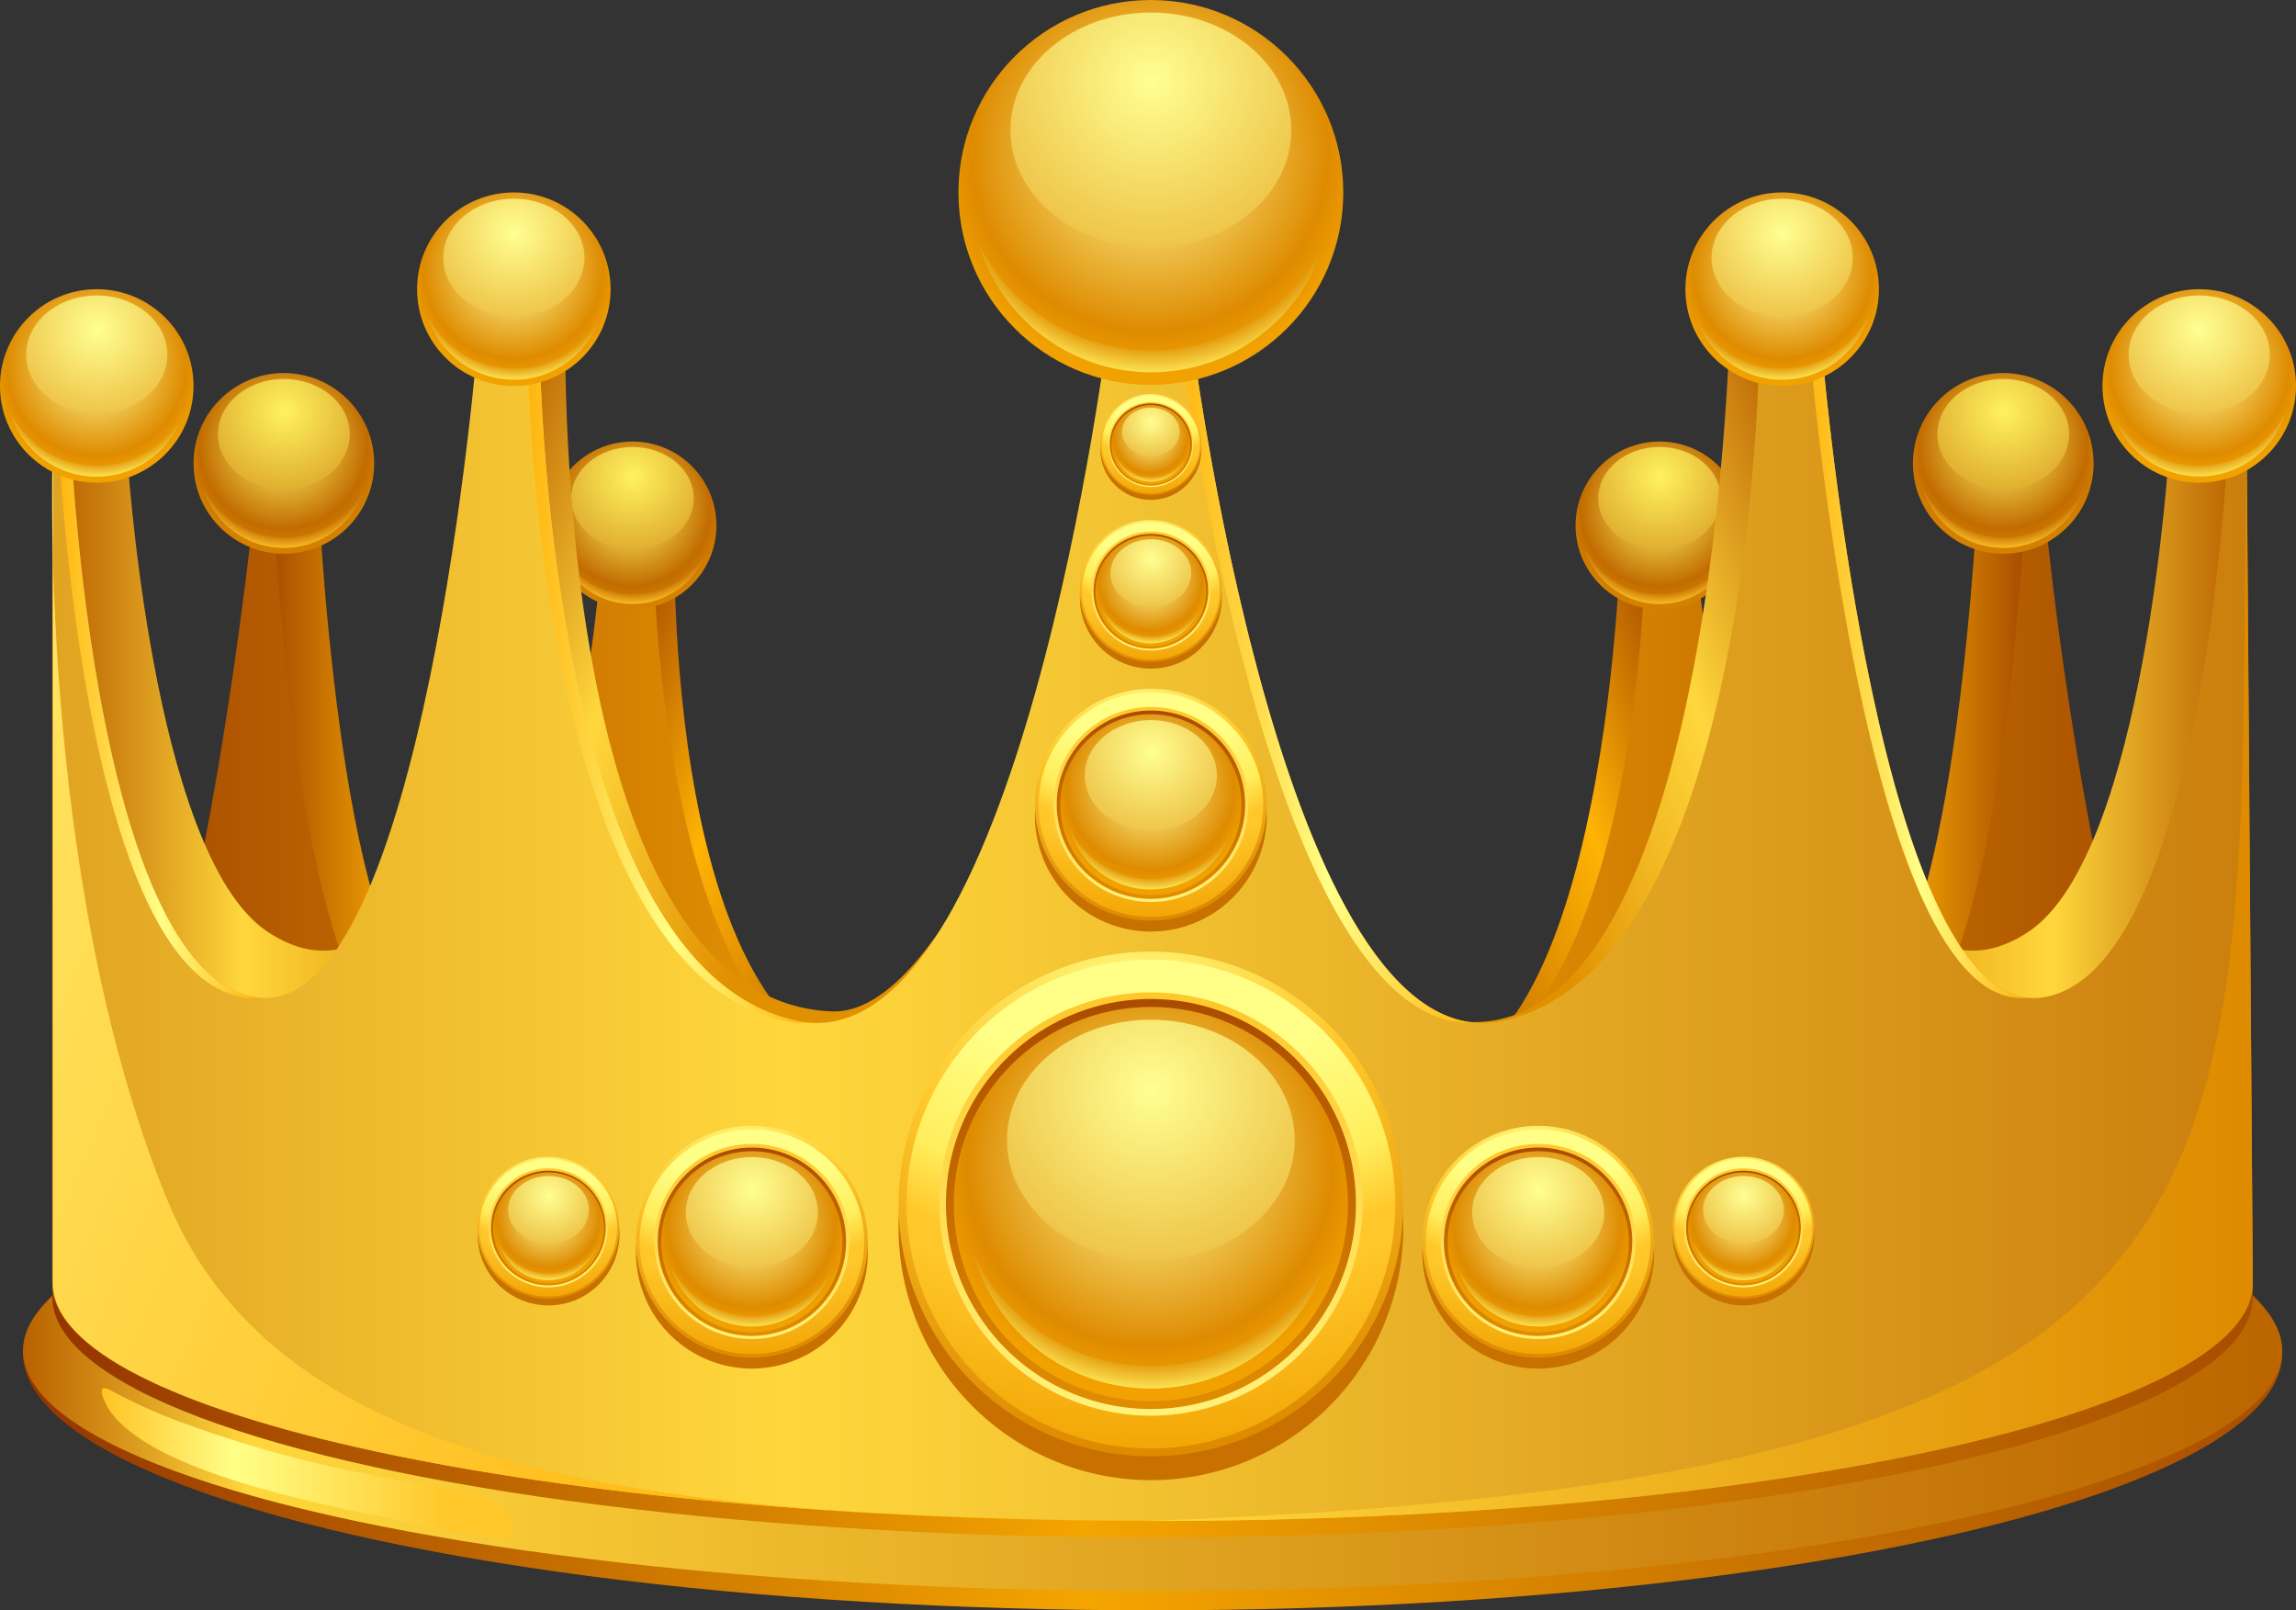 <svg id="Layer_1" data-name="Layer 1" xmlns="http://www.w3.org/2000/svg" xmlns:xlink="http://www.w3.org/1999/xlink" viewBox="0 0 400.32 280.75"><rect x="0" y="0" width="400.32" height="280.75" fill="#333333" stroke="none"/><defs><style>.cls-1{fill:url(#linear-gradient);}.cls-2{fill:url(#linear-gradient-2);}.cls-3{fill:url(#linear-gradient-3);}.cls-4{fill:url(#linear-gradient-4);}.cls-5{fill:url(#linear-gradient-5);}.cls-6{fill:url(#radial-gradient);}.cls-7{fill:url(#radial-gradient-2);}.cls-8{fill:url(#radial-gradient-3);}.cls-9{fill:url(#radial-gradient-4);}.cls-10{fill:url(#radial-gradient-5);}.cls-11{fill:url(#radial-gradient-6);}.cls-12{fill:url(#radial-gradient-7);}.cls-13{fill:url(#radial-gradient-8);}.cls-14{fill:url(#radial-gradient-9);}.cls-15{fill:url(#radial-gradient-10);}.cls-16{fill:url(#radial-gradient-11);}.cls-17{fill:url(#radial-gradient-12);}.cls-18{fill:url(#radial-gradient-13);}.cls-19{fill:url(#radial-gradient-14);}.cls-20{fill:url(#radial-gradient-15);}.cls-21{fill:url(#linear-gradient-6);}.cls-22{fill:url(#linear-gradient-7);}.cls-23{fill:url(#linear-gradient-8);}.cls-24{fill:url(#linear-gradient-9);}.cls-25{fill:url(#linear-gradient-10);}.cls-26{fill:url(#linear-gradient-11);}.cls-27{fill:url(#linear-gradient-12);}.cls-28{fill:url(#linear-gradient-13);}.cls-29{fill:url(#linear-gradient-14);}.cls-30{fill:url(#linear-gradient-15);}.cls-31{fill:url(#linear-gradient-16);}.cls-32{fill:url(#linear-gradient-17);}.cls-33{fill:url(#linear-gradient-18);}.cls-34{fill:url(#linear-gradient-19);}.cls-35{fill:url(#linear-gradient-20);}.cls-36{fill:url(#radial-gradient-16);}.cls-37{fill:url(#radial-gradient-17);}.cls-38{fill:url(#radial-gradient-18);}.cls-39{fill:url(#radial-gradient-19);}.cls-40{fill:url(#radial-gradient-20);}.cls-41{fill:url(#radial-gradient-21);}.cls-42{fill:url(#radial-gradient-22);}.cls-43{fill:url(#radial-gradient-23);}.cls-44{fill:url(#radial-gradient-24);}.cls-45{fill:url(#radial-gradient-25);}.cls-46{fill:url(#radial-gradient-26);}.cls-47{fill:url(#radial-gradient-27);}.cls-48{fill:url(#radial-gradient-28);}.cls-49{fill:url(#radial-gradient-29);}.cls-50{fill:url(#radial-gradient-30);}.cls-51{fill:#c87100;}.cls-52{fill:url(#radial-gradient-31);}.cls-53{fill:url(#radial-gradient-32);}.cls-54{fill:url(#linear-gradient-21);}.cls-55{fill:url(#linear-gradient-22);}.cls-56{fill:url(#radial-gradient-33);}.cls-57{fill:url(#radial-gradient-34);}.cls-58{fill:url(#radial-gradient-35);}.cls-59{fill:url(#radial-gradient-36);}.cls-60{fill:url(#radial-gradient-37);}.cls-61{fill:url(#linear-gradient-23);}.cls-62{fill:url(#linear-gradient-24);}.cls-63{fill:url(#radial-gradient-38);}.cls-64{fill:url(#radial-gradient-39);}.cls-65{fill:url(#radial-gradient-40);}.cls-66{fill:url(#radial-gradient-41);}.cls-67{fill:url(#radial-gradient-42);}.cls-68{fill:url(#linear-gradient-25);}.cls-69{fill:url(#linear-gradient-26);}.cls-70{fill:url(#radial-gradient-43);}.cls-71{fill:url(#radial-gradient-44);}.cls-72{fill:url(#radial-gradient-45);}.cls-73{fill:url(#radial-gradient-46);}.cls-74{fill:url(#radial-gradient-47);}.cls-75{fill:url(#linear-gradient-27);}.cls-76{fill:url(#linear-gradient-28);}.cls-77{fill:url(#radial-gradient-48);}.cls-78{fill:url(#radial-gradient-49);}.cls-79{fill:url(#radial-gradient-50);}.cls-80{fill:url(#radial-gradient-51);}.cls-81{fill:url(#radial-gradient-52);}.cls-82{fill:url(#linear-gradient-29);}.cls-83{fill:url(#linear-gradient-30);}.cls-84{fill:url(#radial-gradient-53);}.cls-85{fill:url(#radial-gradient-54);}.cls-86{fill:url(#radial-gradient-55);}.cls-87{fill:url(#radial-gradient-56);}.cls-88{fill:url(#radial-gradient-57);}.cls-89{fill:url(#linear-gradient-31);}.cls-90{fill:url(#linear-gradient-32);}.cls-91{fill:url(#radial-gradient-58);}.cls-92{fill:url(#radial-gradient-59);}.cls-93{fill:url(#radial-gradient-60);}.cls-94{fill:url(#radial-gradient-61);}.cls-95{fill:url(#radial-gradient-62);}.cls-96{fill:url(#linear-gradient-33);}.cls-97{fill:url(#linear-gradient-34);}.cls-98{fill:url(#radial-gradient-63);}.cls-99{fill:url(#radial-gradient-64);}.cls-100{fill:url(#radial-gradient-65);}.cls-101{fill:url(#radial-gradient-66);}.cls-102{fill:url(#radial-gradient-67);}.cls-103{fill:url(#linear-gradient-35);}.cls-104{fill:url(#linear-gradient-36);}.cls-105{fill:url(#radial-gradient-68);}.cls-106{fill:url(#radial-gradient-69);}.cls-107{fill:url(#radial-gradient-70);}</style><linearGradient id="linear-gradient" x1="115.77" y1="449.47" x2="170.58" y2="470.22" gradientTransform="matrix(-1, 0, 0, 1, 724.95, 0)" gradientUnits="userSpaceOnUse"><stop offset="0" stop-color="#a14500"/><stop offset="0.47" stop-color="#ffb303"/><stop offset="0.99" stop-color="#c57000"/></linearGradient><linearGradient id="linear-gradient-2" x1="65.69" y1="457.49" x2="122.1" y2="457.49" xlink:href="#linear-gradient"/><linearGradient id="linear-gradient-3" x1="399.95" y1="449.47" x2="454.82" y2="470.25" gradientTransform="matrix(1, 0, 0, 1, 0, 0)" xlink:href="#linear-gradient"/><linearGradient id="linear-gradient-4" x1="349.86" y1="457.49" x2="406.28" y2="457.49" gradientTransform="matrix(1, 0, 0, 1, 0, 0)" xlink:href="#linear-gradient"/><linearGradient id="linear-gradient-5" x1="316.38" y1="480.41" x2="696.19" y2="480.41" gradientUnits="userSpaceOnUse"><stop offset="0" stop-color="#a14500"/><stop offset="0.47" stop-color="#ffb303"/><stop offset="0.99" stop-color="#a34900"/></linearGradient><radialGradient id="radial-gradient" cx="200.86" cy="98.05" r="15.48" gradientUnits="userSpaceOnUse"><stop offset="0" stop-color="#fffc6b"/><stop offset="0.81" stop-color="#c26c00"/><stop offset="0.99" stop-color="#d48000"/></radialGradient><radialGradient id="radial-gradient-2" cx="505.48" cy="408.86" r="15.7" gradientUnits="userSpaceOnUse"><stop offset="0.85" stop-color="#c26c00"/><stop offset="1" stop-color="#ffc729"/></radialGradient><radialGradient id="radial-gradient-3" cx="201" cy="93.01" r="23.74" gradientUnits="userSpaceOnUse"><stop offset="0" stop-color="#fff25f"/><stop offset="0.99" stop-color="#c26c00"/></radialGradient><radialGradient id="radial-gradient-4" cx="289.26" cy="88.61" r="16.77" xlink:href="#radial-gradient"/><radialGradient id="radial-gradient-5" cx="593.9" cy="399.42" r="17.01" xlink:href="#radial-gradient-2"/><radialGradient id="radial-gradient-6" cx="289.42" cy="83.15" r="25.72" xlink:href="#radial-gradient-3"/><radialGradient id="radial-gradient-7" cx="110.2" cy="88.61" r="16.77" xlink:href="#radial-gradient"/><radialGradient id="radial-gradient-8" cx="414.84" cy="399.42" r="17.01" xlink:href="#radial-gradient-2"/><radialGradient id="radial-gradient-9" cx="110.36" cy="83.15" r="25.72" xlink:href="#radial-gradient-3"/><radialGradient id="radial-gradient-10" cx="349.2" cy="77.56" r="18.05" xlink:href="#radial-gradient"/><radialGradient id="radial-gradient-11" cx="653.86" cy="388.37" r="18.3" xlink:href="#radial-gradient-2"/><radialGradient id="radial-gradient-12" cx="349.37" cy="71.69" r="27.68" xlink:href="#radial-gradient-3"/><radialGradient id="radial-gradient-13" cx="49.4" cy="77.56" r="18.05" xlink:href="#radial-gradient"/><radialGradient id="radial-gradient-14" cx="354.06" cy="388.37" r="18.3" xlink:href="#radial-gradient-2"/><radialGradient id="radial-gradient-15" cx="49.57" cy="71.69" r="27.68" xlink:href="#radial-gradient-3"/><linearGradient id="linear-gradient-6" x1="90.82" y1="425.93" x2="159.45" y2="451.91" gradientTransform="matrix(-1, 0, 0, 1, 724.95, 0)" gradientUnits="userSpaceOnUse"><stop offset="0" stop-color="#b96100"/><stop offset="0.47" stop-color="#ffd73c"/><stop offset="0.99" stop-color="#e19000"/></linearGradient><linearGradient id="linear-gradient-7" x1="30.09" y1="452.16" x2="99.49" y2="452.16" xlink:href="#linear-gradient-6"/><linearGradient id="linear-gradient-8" x1="375" y1="425.93" x2="443.69" y2="451.94" gradientTransform="matrix(1, 0, 0, 1, 0, 0)" xlink:href="#linear-gradient-6"/><linearGradient id="linear-gradient-9" x1="314.26" y1="452.16" x2="383.66" y2="452.16" gradientTransform="matrix(1, 0, 0, 1, 0, 0)" xlink:href="#linear-gradient-6"/><linearGradient id="linear-gradient-10" x1="3.99" y1="235.96" x2="397.92" y2="235.96" gradientUnits="userSpaceOnUse"><stop offset="0" stop-color="#943500"/><stop offset="0.47" stop-color="#f4a500"/><stop offset="0.99" stop-color="#a94f00"/></linearGradient><linearGradient id="linear-gradient-11" x1="3.99" y1="235.51" x2="397.92" y2="235.51" gradientUnits="userSpaceOnUse"><stop offset="0" stop-color="#b96100"/><stop offset="0.1" stop-color="#ffd73c"/><stop offset="0.99" stop-color="#bc6600"/></linearGradient><linearGradient id="linear-gradient-12" x1="9.12" y1="226.18" x2="392.79" y2="226.18" xlink:href="#linear-gradient-10"/><linearGradient id="linear-gradient-13" x1="382.31" y1="565.99" x2="316.14" y2="565.99" gradientUnits="userSpaceOnUse"><stop offset="0" stop-color="#ffc72a"/><stop offset="0.56" stop-color="#ffff87"/><stop offset="0.99" stop-color="#ffb50d"/></linearGradient><linearGradient id="linear-gradient-14" x1="145.37" y1="471.66" x2="775.4" y2="471.66" gradientUnits="userSpaceOnUse"><stop offset="0" stop-color="#b96100"/><stop offset="0.47" stop-color="#ffd73c"/><stop offset="0.99" stop-color="#bc6600"/></linearGradient><linearGradient id="linear-gradient-15" x1="197.62" y1="417.17" x2="467.9" y2="530.52" gradientUnits="userSpaceOnUse"><stop offset="0" stop-color="#ffff92"/><stop offset="0.99" stop-color="#ffb50d"/></linearGradient><linearGradient id="linear-gradient-16" x1="619.78" y1="427.42" x2="657.83" y2="427.42" gradientUnits="userSpaceOnUse"><stop offset="0" stop-color="#ffb50d"/><stop offset="0.51" stop-color="#ffff87"/><stop offset="0.99" stop-color="#ffb50d"/></linearGradient><linearGradient id="linear-gradient-17" x1="509.77" y1="428.26" x2="561.78" y2="428.26" xlink:href="#linear-gradient-16"/><linearGradient id="linear-gradient-18" x1="314.58" y1="435.94" x2="349.68" y2="435.94" xlink:href="#linear-gradient-16"/><linearGradient id="linear-gradient-19" x1="396.34" y1="429.6" x2="445.73" y2="429.6" xlink:href="#linear-gradient-16"/><linearGradient id="linear-gradient-20" x1="504.29" y1="477.78" x2="697.19" y2="477.78" gradientUnits="userSpaceOnUse"><stop offset="0" stop-color="#ffd73c"/><stop offset="0.99" stop-color="#de8b00"/></linearGradient><radialGradient id="radial-gradient-16" cx="16.78" cy="63.82" r="19.33" gradientUnits="userSpaceOnUse"><stop offset="0" stop-color="#ffff9f"/><stop offset="0.81" stop-color="#de8b00"/><stop offset="0.99" stop-color="#f1a100"/></radialGradient><radialGradient id="radial-gradient-17" cx="321.46" cy="374.63" r="19.61" gradientUnits="userSpaceOnUse"><stop offset="0.85" stop-color="#de8b00"/><stop offset="1" stop-color="#ffee5c"/></radialGradient><radialGradient id="radial-gradient-18" cx="16.96" cy="57.53" r="29.65" gradientUnits="userSpaceOnUse"><stop offset="0" stop-color="#ffff92"/><stop offset="0.99" stop-color="#de8b00"/></radialGradient><radialGradient id="radial-gradient-19" cx="200.48" cy="26.66" r="38.45" xlink:href="#radial-gradient-16"/><radialGradient id="radial-gradient-20" cx="505.43" cy="337.47" r="38.99" xlink:href="#radial-gradient-17"/><radialGradient id="radial-gradient-21" cx="200.84" cy="14.15" r="58.96" xlink:href="#radial-gradient-18"/><radialGradient id="radial-gradient-22" cx="89.5" cy="46.95" r="19.33" xlink:href="#radial-gradient-16"/><radialGradient id="radial-gradient-23" cx="394.18" cy="357.76" r="19.6" xlink:href="#radial-gradient-17"/><radialGradient id="radial-gradient-24" cx="89.68" cy="40.66" r="29.65" xlink:href="#radial-gradient-18"/><radialGradient id="radial-gradient-25" cx="37.01" cy="374.63" r="19.33" gradientTransform="matrix(-1, 0, 0, 1, 420.55, -310.81)" xlink:href="#radial-gradient-16"/><radialGradient id="radial-gradient-26" cx="37.28" cy="374.63" r="19.61" gradientTransform="matrix(-1, 0, 0, 1, 724.95, 0)" xlink:href="#radial-gradient-17"/><radialGradient id="radial-gradient-27" cx="37.19" cy="368.34" r="29.65" gradientTransform="matrix(-1, 0, 0, 1, 420.55, -310.81)" xlink:href="#radial-gradient-18"/><radialGradient id="radial-gradient-28" cx="109.73" cy="357.76" r="19.33" gradientTransform="matrix(-1, 0, 0, 1, 420.55, -310.81)" xlink:href="#radial-gradient-16"/><radialGradient id="radial-gradient-29" cx="110" cy="357.76" r="19.6" gradientTransform="matrix(-1, 0, 0, 1, 724.95, 0)" xlink:href="#radial-gradient-17"/><radialGradient id="radial-gradient-30" cx="109.91" cy="351.47" r="29.64" gradientTransform="matrix(-1, 0, 0, 1, 420.55, -310.81)" xlink:href="#radial-gradient-18"/><radialGradient id="radial-gradient-31" cx="501.17" cy="489.12" r="74.14" gradientUnits="userSpaceOnUse"><stop offset="0" stop-color="#ffff87"/><stop offset="0.52" stop-color="#ffc72a"/><stop offset="1" stop-color="#de8b00"/></radialGradient><radialGradient id="radial-gradient-32" cx="504.66" cy="437.57" r="130.35" gradientUnits="userSpaceOnUse"><stop offset="0.46" stop-color="#ffff87"/><stop offset="0.63" stop-color="#ffee5c"/><stop offset="0.72" stop-color="#ffc72a"/><stop offset="0.76" stop-color="#ffc72a"/><stop offset="1" stop-color="#f1a100"/></radialGradient><linearGradient id="linear-gradient-21" x1="505.06" y1="484.03" x2="505.06" y2="580.55" gradientUnits="userSpaceOnUse"><stop offset="0" stop-color="#ffc72a"/><stop offset="0.99" stop-color="#ffff92"/></linearGradient><linearGradient id="linear-gradient-22" x1="505.07" y1="485.19" x2="505.07" y2="578.67" gradientUnits="userSpaceOnUse"><stop offset="0" stop-color="#ab4b00"/><stop offset="0.99" stop-color="#f1a100"/></linearGradient><radialGradient id="radial-gradient-33" cx="200.47" cy="202.87" r="39.38" xlink:href="#radial-gradient-16"/><radialGradient id="radial-gradient-34" cx="505.44" cy="513.68" r="39.94" xlink:href="#radial-gradient-17"/><radialGradient id="radial-gradient-35" cx="200.85" cy="190.05" r="60.4" xlink:href="#radial-gradient-18"/><radialGradient id="radial-gradient-36" cx="504.28" cy="381.98" r="14.87" xlink:href="#radial-gradient-31"/><radialGradient id="radial-gradient-37" cx="200.58" cy="60.83" r="26.14" xlink:href="#radial-gradient-32"/><linearGradient id="linear-gradient-23" x1="200.66" y1="70.15" x2="200.66" y2="89.51" xlink:href="#linear-gradient-21"/><linearGradient id="linear-gradient-24" x1="200.66" y1="70.38" x2="200.66" y2="89.13" xlink:href="#linear-gradient-22"/><radialGradient id="radial-gradient-38" cx="200.62" cy="76.1" r="7.9" xlink:href="#radial-gradient-16"/><radialGradient id="radial-gradient-39" cx="505.14" cy="386.91" r="8.01" xlink:href="#radial-gradient-17"/><radialGradient id="radial-gradient-40" cx="200.7" cy="73.53" r="12.11" xlink:href="#radial-gradient-18"/><radialGradient id="radial-gradient-41" cx="503.97" cy="404.97" r="20.84" xlink:href="#radial-gradient-31"/><radialGradient id="radial-gradient-42" cx="504.95" cy="390.48" r="36.64" xlink:href="#radial-gradient-32"/><linearGradient id="linear-gradient-25" x1="505.06" y1="403.54" x2="505.06" y2="430.67" xlink:href="#linear-gradient-21"/><linearGradient id="linear-gradient-26" x1="505.06" y1="403.87" x2="505.06" y2="430.14" xlink:href="#linear-gradient-22"/><radialGradient id="radial-gradient-43" cx="200.61" cy="101.07" r="11.07" xlink:href="#radial-gradient-16"/><radialGradient id="radial-gradient-44" cx="505.17" cy="411.87" r="11.23" xlink:href="#radial-gradient-17"/><radialGradient id="radial-gradient-45" cx="200.71" cy="97.46" r="16.98" xlink:href="#radial-gradient-18"/><radialGradient id="radial-gradient-46" cx="398.95" cy="515.99" r="20.84" xlink:href="#radial-gradient-31"/><radialGradient id="radial-gradient-47" cx="399.94" cy="501.5" r="36.64" xlink:href="#radial-gradient-32"/><linearGradient id="linear-gradient-27" x1="400.05" y1="514.56" x2="400.05" y2="541.69" xlink:href="#linear-gradient-21"/><linearGradient id="linear-gradient-28" x1="400.05" y1="514.89" x2="400.05" y2="541.16" xlink:href="#linear-gradient-22"/><radialGradient id="radial-gradient-48" cx="95.59" cy="212.09" r="11.07" xlink:href="#radial-gradient-16"/><radialGradient id="radial-gradient-49" cx="400.15" cy="522.89" r="11.23" xlink:href="#radial-gradient-17"/><radialGradient id="radial-gradient-50" cx="95.7" cy="208.48" r="16.98" xlink:href="#radial-gradient-18"/><radialGradient id="radial-gradient-51" cx="607.29" cy="515.99" r="20.84" xlink:href="#radial-gradient-31"/><radialGradient id="radial-gradient-52" cx="608.27" cy="501.5" r="36.64" xlink:href="#radial-gradient-32"/><linearGradient id="linear-gradient-29" x1="608.38" y1="514.56" x2="608.38" y2="541.69" xlink:href="#linear-gradient-21"/><linearGradient id="linear-gradient-30" x1="608.38" y1="514.89" x2="608.38" y2="541.16" xlink:href="#linear-gradient-22"/><radialGradient id="radial-gradient-53" cx="303.92" cy="212.09" r="11.07" xlink:href="#radial-gradient-16"/><radialGradient id="radial-gradient-54" cx="608.49" cy="522.89" r="11.23" xlink:href="#radial-gradient-17"/><radialGradient id="radial-gradient-55" cx="304.03" cy="208.48" r="16.98" xlink:href="#radial-gradient-18"/><radialGradient id="radial-gradient-56" cx="503.28" cy="436.59" r="34.06" xlink:href="#radial-gradient-31"/><radialGradient id="radial-gradient-57" cx="504.88" cy="412.91" r="59.88" xlink:href="#radial-gradient-32"/><linearGradient id="linear-gradient-31" x1="505.07" y1="434.26" x2="505.07" y2="478.59" xlink:href="#linear-gradient-21"/><linearGradient id="linear-gradient-32" x1="505.06" y1="434.79" x2="505.06" y2="477.73" xlink:href="#linear-gradient-22"/><radialGradient id="radial-gradient-58" cx="200.57" cy="137.06" r="18.09" xlink:href="#radial-gradient-16"/><radialGradient id="radial-gradient-59" cx="505.24" cy="447.87" r="18.35" xlink:href="#radial-gradient-17"/><radialGradient id="radial-gradient-60" cx="200.75" cy="131.18" r="27.75" xlink:href="#radial-gradient-18"/><radialGradient id="radial-gradient-61" cx="433.71" cy="512.78" r="34.06" xlink:href="#radial-gradient-31"/><radialGradient id="radial-gradient-62" cx="435.31" cy="489.1" r="59.88" xlink:href="#radial-gradient-32"/><linearGradient id="linear-gradient-33" x1="435.5" y1="510.45" x2="435.5" y2="554.79" xlink:href="#linear-gradient-21"/><linearGradient id="linear-gradient-34" x1="435.5" y1="510.98" x2="435.5" y2="553.92" xlink:href="#linear-gradient-22"/><radialGradient id="radial-gradient-63" cx="131.01" cy="213.26" r="18.09" xlink:href="#radial-gradient-16"/><radialGradient id="radial-gradient-64" cx="435.67" cy="524.07" r="18.35" xlink:href="#radial-gradient-17"/><radialGradient id="radial-gradient-65" cx="131.18" cy="207.37" r="27.75" xlink:href="#radial-gradient-18"/><radialGradient id="radial-gradient-66" cx="570.81" cy="512.78" r="34.06" xlink:href="#radial-gradient-31"/><radialGradient id="radial-gradient-67" cx="572.42" cy="489.1" r="59.88" xlink:href="#radial-gradient-32"/><linearGradient id="linear-gradient-35" x1="572.6" y1="510.45" x2="572.6" y2="554.79" xlink:href="#linear-gradient-21"/><linearGradient id="linear-gradient-36" x1="572.6" y1="510.98" x2="572.6" y2="553.92" xlink:href="#linear-gradient-22"/><radialGradient id="radial-gradient-68" cx="268.11" cy="213.26" r="18.09" xlink:href="#radial-gradient-16"/><radialGradient id="radial-gradient-69" cx="572.77" cy="524.07" r="18.35" xlink:href="#radial-gradient-17"/><radialGradient id="radial-gradient-70" cx="268.28" cy="207.37" r="27.75" xlink:href="#radial-gradient-18"/></defs><title>crown</title><path class="cls-1" d="M594.45,402.42h-7.36s-1.77,97.82-37.16,96.36c-19.65-.81-31.24-45.57-31.24-45.57s22,70,24.52,69.59S586,515,587.09,513,594.45,402.42,594.45,402.42Z" transform="translate(-304.4 -310.81)"/><path class="cls-2" d="M649.3,395.8s-3.41,79.9-19.81,90.61S602.85,472,602.85,472l28.92,48.88L655.9,460l3.36-65.83Z" transform="translate(-304.4 -310.81)"/><path class="cls-3" d="M414.68,402.42H422s-2.75,93.31,37.73,94.93c16.31,0.65,31.48-44.13,31.48-44.13s-22.85,70-25.34,69.59S423.15,515,422,513,414.68,402.42,414.68,402.42Z" transform="translate(-304.4 -310.81)"/><path class="cls-4" d="M359.83,395.8s3.42,79.9,19.81,90.61S406.28,472,406.28,472l-28.92,48.88L353.23,460l-3.36-65.83Z" transform="translate(-304.4 -310.81)"/><path class="cls-5" d="M660.29,394.13h-2.59s-3.19,98.17-26.42,101.33C607.67,498.67,600,405.91,600,405.91h-8.73S591,491,554.91,498.62c-31.53,6.67-44.38-83.74-44.38-83.74H499s-12.86,90.41-44.38,83.74c-36.05-7.63-36.32-92.72-36.32-92.72h-8.73s-7.71,92.77-31.32,89.55C355,492.3,351.86,394.13,351.86,394.13h-2.59S338.52,505.72,317,519.76c-9.76,6.36,102.11,46.94,188.24,46.94s191-29.61,191-47.47C671,514.6,660.29,394.13,660.29,394.13Z" transform="translate(-304.4 -310.81)"/><circle class="cls-6" cx="200.93" cy="100.82" r="13.51"/><path class="cls-7" d="M505.34,422.73a13.52,13.52,0,0,1-12.12-7.56,12.63,12.63,0,0,0,24.25,0A13.52,13.52,0,0,1,505.34,422.73Z" transform="translate(-304.4 -310.81)"/><ellipse class="cls-8" cx="200.93" cy="96.44" rx="9.86" ry="8.25"/><circle class="cls-9" cx="289.34" cy="91.61" r="14.63"/><path class="cls-10" d="M593.75,414.45a14.65,14.65,0,0,1-13.13-8.19,13.68,13.68,0,0,0,26.27,0A14.65,14.65,0,0,1,593.75,414.45Z" transform="translate(-304.4 -310.81)"/><ellipse class="cls-11" cx="289.34" cy="86.87" rx="10.68" ry="8.94"/><circle class="cls-12" cx="110.28" cy="91.61" r="14.63"/><path class="cls-13" d="M414.68,414.45a14.65,14.65,0,0,1-13.14-8.19,13.68,13.68,0,0,0,26.27,0A14.65,14.65,0,0,1,414.68,414.45Z" transform="translate(-304.4 -310.81)"/><ellipse class="cls-14" cx="110.28" cy="86.87" rx="10.68" ry="8.94"/><circle class="cls-15" cx="349.28" cy="80.79" r="15.75"/><path class="cls-16" d="M653.69,404.54a15.77,15.77,0,0,1-14.13-8.81,14.72,14.72,0,0,0,28.27,0A15.77,15.77,0,0,1,653.69,404.54Z" transform="translate(-304.4 -310.81)"/><ellipse class="cls-17" cx="349.28" cy="75.69" rx="11.49" ry="9.62"/><circle class="cls-18" cx="49.49" cy="80.79" r="15.75"/><path class="cls-19" d="M353.89,404.54a15.77,15.77,0,0,1-14.13-8.81,14.72,14.72,0,0,0,28.27,0A15.77,15.77,0,0,1,353.89,404.54Z" transform="translate(-304.4 -310.81)"/><ellipse class="cls-20" cx="49.49" cy="75.69" rx="11.49" ry="9.62"/><path class="cls-21" d="M615.13,365.56h-9.05S603.9,490.86,560.36,489c-24.17-1-38.43-58.36-38.43-58.36s27.1,89.62,30.17,89.13,52.61-10,54-12.51S615.13,365.56,615.13,365.56Z" transform="translate(-304.4 -310.81)"/><path class="cls-22" d="M682.61,389.2s-4.2,70.22-24.37,83.95-32.77-18.49-32.77-18.49L661,517.27l29.69-78,4.14-52.2Z" transform="translate(-304.4 -310.81)"/><path class="cls-23" d="M394,365.56H403s-3.39,119.53,46.42,121.59c20.06,0.83,38.73-56.52,38.73-56.52S460.09,520.25,457,519.76s-52.61-10-54-12.51S394,365.56,394,365.56Z" transform="translate(-304.4 -310.81)"/><path class="cls-24" d="M326.52,389.2s4.2,70.22,24.37,83.95,32.77-18.49,32.77-18.49l-35.57,62.61-29.69-78-4.14-52.2Z" transform="translate(-304.4 -310.81)"/><ellipse class="cls-25" cx="200.96" cy="235.96" rx="196.96" ry="44.8"/><ellipse class="cls-26" cx="200.96" cy="235.51" rx="196.96" ry="41.88"/><ellipse class="cls-27" cx="200.96" cy="226.18" rx="191.83" ry="41.88"/><path class="cls-28" d="M392.89,574.81c-1.07-1.84-3.67-3.16-6.21-3.65-6.26-1.21-12.59-2.18-18.85-3.44A209.46,209.46,0,0,1,336.59,559a94.21,94.21,0,0,1-12.84-5.76c-3.1-1.71-.84,2.61-0.3,3.4,6.38,9.33,28.63,14.67,44.9,18.1,2.11,0.44,20.08,4.1,24.14,4.34C394.76,579.24,393.6,576,392.89,574.81Z" transform="translate(-304.4 -310.81)"/><path class="cls-29" d="M696.12,387.05h-3.19s-3.92,93.63-32.5,97.68C631.4,488.85,621.91,370,621.91,370H611.17s-0.32,109-44.67,118.76c-38.78,8.54-54.6-121.44-54.6-121.44H497.75s-15.82,130-54.6,121.44C398.8,479,398.48,370,398.48,370H387.73s-9.48,118.83-38.52,114.71c-28.57-4.05-32.5-97.68-32.5-97.68h-3.19v147.5c0,22.88,85.89,41.43,191.83,41.43S697.2,557.43,697.2,534.55C697.2,533.07,696.12,387.05,696.12,387.05Z" transform="translate(-304.4 -310.81)"/><path class="cls-30" d="M313.65,387.05v147.5c0,22.88,85.89,41.43,191.83,41.43,2.31,0,4.62,0,6.91,0-91.65,0-158.83-7.2-178.82-55.94C310.32,463.27,313.65,387.05,313.65,387.05Z" transform="translate(-304.4 -310.81)"/><path class="cls-31" d="M657.83,484.77c-27-3.06-35.92-114.75-35.92-114.75h-2.12S629.16,487.52,657.83,484.77Z" transform="translate(-304.4 -310.81)"/><path class="cls-32" d="M561.78,489.13c-35.35-2.39-49.89-121.78-49.89-121.78h-2.12S524.88,491.51,561.78,489.13Z" transform="translate(-304.4 -310.81)"/><path class="cls-33" d="M347.08,484.73a10.32,10.32,0,0,0,2.6,0l-0.48,0c-28.57-4.05-32.5-97.68-32.5-97.68h-2.12S318.5,480.68,347.08,484.73Z" transform="translate(-304.4 -310.81)"/><path class="cls-34" d="M441,488.78a16.52,16.52,0,0,0,4.71.35,16.89,16.89,0,0,1-2.58-.35C398.79,479,398.47,370,398.47,370h-2.12S396.67,479,441,488.78Z" transform="translate(-304.4 -310.81)"/><path class="cls-35" d="M696.11,387.05h0C694.05,518.29,708,568.57,504.29,576c0.35,0,.71,0,1.06,0,105.95,0,191.83-18.55,191.83-41.43C697.19,533.07,696.11,387.05,696.11,387.05Z" transform="translate(-304.4 -310.81)"/><circle class="cls-36" cx="16.87" cy="67.29" r="16.87"/><path class="cls-37" d="M321.27,392a16.89,16.89,0,0,1-15.14-9.44,15.77,15.77,0,0,0,30.28,0A16.89,16.89,0,0,1,321.27,392Z" transform="translate(-304.4 -310.81)"/><ellipse class="cls-38" cx="16.87" cy="61.82" rx="12.31" ry="10.3"/><circle class="cls-39" cx="200.66" cy="33.55" r="33.55"/><path class="cls-40" d="M505.07,371.93A33.58,33.58,0,0,1,475,353.15a31.37,31.37,0,0,0,60.22,0A33.58,33.58,0,0,1,505.07,371.93Z" transform="translate(-304.4 -310.81)"/><ellipse class="cls-41" cx="200.66" cy="22.67" rx="24.48" ry="20.49"/><circle class="cls-42" cx="89.59" cy="50.42" r="16.87"/><path class="cls-43" d="M394,375.09a16.89,16.89,0,0,1-15.14-9.44,15.77,15.77,0,0,0,30.28,0A16.89,16.89,0,0,1,394,375.09Z" transform="translate(-304.4 -310.81)"/><ellipse class="cls-44" cx="89.59" cy="44.95" rx="12.31" ry="10.3"/><circle class="cls-45" cx="383.45" cy="67.29" r="16.87"/><path class="cls-46" d="M687.85,392A16.89,16.89,0,0,0,703,382.52a15.77,15.77,0,0,1-30.28,0A16.89,16.89,0,0,0,687.85,392Z" transform="translate(-304.4 -310.81)"/><ellipse class="cls-47" cx="383.45" cy="61.82" rx="12.31" ry="10.3"/><circle class="cls-48" cx="310.73" cy="50.42" r="16.87"/><path class="cls-49" d="M615.13,375.09a16.89,16.89,0,0,0,15.14-9.44,15.77,15.77,0,0,1-30.28,0A16.89,16.89,0,0,0,615.13,375.09Z" transform="translate(-304.4 -310.81)"/><ellipse class="cls-50" cx="310.73" cy="44.95" rx="12.31" ry="10.3"/><path class="cls-51" d="M505.07,568.87a44,44,0,1,1,44-44A44,44,0,0,1,505.07,568.87Z" transform="translate(-304.4 -310.81)"/><path class="cls-52" d="M505.07,564.72a44,44,0,1,1,44-44A44,44,0,0,1,505.07,564.72Z" transform="translate(-304.4 -310.81)"/><path class="cls-53" d="M505.07,563.35a42.61,42.61,0,1,1,42.61-42.62A42.66,42.66,0,0,1,505.07,563.35Z" transform="translate(-304.4 -310.81)"/><path class="cls-54" d="M505.07,557.64a36.9,36.9,0,1,1,36.9-36.9A36.94,36.94,0,0,1,505.07,557.64Z" transform="translate(-304.4 -310.81)"/><path class="cls-55" d="M505.07,556.47a35.74,35.74,0,1,1,35.74-35.74A35.78,35.78,0,0,1,505.07,556.47Z" transform="translate(-304.4 -310.81)"/><circle class="cls-56" cx="200.66" cy="209.93" r="34.37"/><path class="cls-57" d="M505.07,549a34.4,34.4,0,0,1-30.84-19.23,32.13,32.13,0,0,0,61.69,0A34.4,34.4,0,0,1,505.07,549Z" transform="translate(-304.4 -310.81)"/><ellipse class="cls-58" cx="200.66" cy="198.78" rx="25.08" ry="20.99"/><circle class="cls-51" cx="200.66" cy="78.34" r="8.82"/><path class="cls-59" d="M505.06,397.14a8.82,8.82,0,1,1,8.82-8.82A8.83,8.83,0,0,1,505.06,397.14Z" transform="translate(-304.4 -310.81)"/><circle class="cls-60" cx="200.66" cy="77.51" r="8.55"/><circle class="cls-61" cx="200.66" cy="77.51" r="7.4"/><circle class="cls-62" cx="200.66" cy="77.51" r="7.17"/><circle class="cls-63" cx="200.66" cy="77.51" r="6.89"/><path class="cls-64" d="M505.06,394a6.9,6.9,0,0,1-6.19-3.86,6.44,6.44,0,0,0,12.37,0A6.9,6.9,0,0,1,505.06,394Z" transform="translate(-304.4 -310.81)"/><ellipse class="cls-65" cx="200.66" cy="75.28" rx="5.03" ry="4.21"/><path class="cls-51" d="M505.06,427.39A12.37,12.37,0,1,1,517.43,415,12.38,12.38,0,0,1,505.06,427.39Z" transform="translate(-304.4 -310.81)"/><path class="cls-66" d="M505.06,426.22a12.37,12.37,0,1,1,12.36-12.37A12.38,12.38,0,0,1,505.06,426.22Z" transform="translate(-304.4 -310.81)"/><path class="cls-67" d="M505.06,425.84a12,12,0,1,1,12-12A12,12,0,0,1,505.06,425.84Z" transform="translate(-304.4 -310.81)"/><path class="cls-68" d="M505.06,424.23a10.37,10.37,0,1,1,10.37-10.37A10.38,10.38,0,0,1,505.06,424.23Z" transform="translate(-304.4 -310.81)"/><path class="cls-69" d="M505.06,423.91a10,10,0,1,1,10-10A10.06,10.06,0,0,1,505.06,423.91Z" transform="translate(-304.4 -310.81)"/><circle class="cls-70" cx="200.66" cy="103.05" r="9.66"/><path class="cls-71" d="M505.06,421.79a9.67,9.67,0,0,1-8.67-5.4,9,9,0,0,0,17.34,0A9.67,9.67,0,0,1,505.06,421.79Z" transform="translate(-304.4 -310.81)"/><ellipse class="cls-72" cx="200.66" cy="99.92" rx="7.05" ry="5.9"/><path class="cls-51" d="M400,538.41A12.37,12.37,0,1,1,412.41,526,12.38,12.38,0,0,1,400,538.41Z" transform="translate(-304.4 -310.81)"/><path class="cls-73" d="M400,537.24a12.37,12.37,0,1,1,12.37-12.37A12.38,12.38,0,0,1,400,537.24Z" transform="translate(-304.4 -310.81)"/><path class="cls-74" d="M400,536.86a12,12,0,1,1,12-12A12,12,0,0,1,400,536.86Z" transform="translate(-304.4 -310.81)"/><path class="cls-75" d="M400,535.25a10.37,10.37,0,1,1,10.37-10.37A10.38,10.38,0,0,1,400,535.25Z" transform="translate(-304.4 -310.81)"/><path class="cls-76" d="M400,534.93a10,10,0,1,1,10-10A10.06,10.06,0,0,1,400,534.93Z" transform="translate(-304.4 -310.81)"/><circle class="cls-77" cx="95.64" cy="214.07" r="9.66"/><path class="cls-78" d="M400,532.82a9.67,9.67,0,0,1-8.67-5.4,9,9,0,0,0,17.34,0A9.67,9.67,0,0,1,400,532.82Z" transform="translate(-304.4 -310.81)"/><ellipse class="cls-79" cx="95.64" cy="210.94" rx="7.05" ry="5.9"/><path class="cls-51" d="M608.38,538.41A12.37,12.37,0,1,1,620.75,526,12.38,12.38,0,0,1,608.38,538.41Z" transform="translate(-304.4 -310.81)"/><path class="cls-80" d="M608.38,537.24a12.37,12.37,0,1,1,12.36-12.37A12.38,12.38,0,0,1,608.38,537.24Z" transform="translate(-304.4 -310.81)"/><path class="cls-81" d="M608.38,536.86a12,12,0,1,1,12-12A12,12,0,0,1,608.38,536.86Z" transform="translate(-304.4 -310.81)"/><path class="cls-82" d="M608.38,535.25a10.37,10.37,0,1,1,10.37-10.37A10.38,10.38,0,0,1,608.38,535.25Z" transform="translate(-304.4 -310.81)"/><path class="cls-83" d="M608.38,534.93a10,10,0,1,1,10-10A10.06,10.06,0,0,1,608.38,534.93Z" transform="translate(-304.4 -310.81)"/><circle class="cls-84" cx="303.98" cy="214.07" r="9.66"/><path class="cls-85" d="M608.38,532.82a9.67,9.67,0,0,1-8.67-5.4,9,9,0,0,0,17.34,0A9.67,9.67,0,0,1,608.38,532.82Z" transform="translate(-304.4 -310.81)"/><ellipse class="cls-86" cx="303.98" cy="210.94" rx="7.05" ry="5.9"/><path class="cls-51" d="M505.07,473.23A20.21,20.21,0,1,1,525.27,453,20.23,20.23,0,0,1,505.07,473.23Z" transform="translate(-304.4 -310.81)"/><path class="cls-87" d="M505.07,471.32a20.21,20.21,0,1,1,20.21-20.21A20.23,20.23,0,0,1,505.07,471.32Z" transform="translate(-304.4 -310.81)"/><path class="cls-88" d="M505.07,470.69a19.58,19.58,0,1,1,19.58-19.58A19.6,19.6,0,0,1,505.07,470.69Z" transform="translate(-304.4 -310.81)"/><path class="cls-89" d="M505.07,468.07a17,17,0,1,1,17-17A17,17,0,0,1,505.07,468.07Z" transform="translate(-304.4 -310.81)"/><path class="cls-90" d="M505.07,467.53a16.42,16.42,0,1,1,16.42-16.42A16.44,16.44,0,0,1,505.07,467.53Z" transform="translate(-304.4 -310.81)"/><circle class="cls-91" cx="200.66" cy="140.31" r="15.79"/><path class="cls-92" d="M505.07,464.09a15.81,15.81,0,0,1-14.17-8.83,14.76,14.76,0,0,0,28.34,0A15.8,15.8,0,0,1,505.07,464.09Z" transform="translate(-304.4 -310.81)"/><ellipse class="cls-93" cx="200.66" cy="135.19" rx="11.52" ry="9.64"/><path class="cls-51" d="M435.5,549.42a20.21,20.21,0,1,1,20.21-20.21A20.23,20.23,0,0,1,435.5,549.42Z" transform="translate(-304.4 -310.81)"/><path class="cls-94" d="M435.5,547.52a20.21,20.21,0,1,1,20.21-20.21A20.23,20.23,0,0,1,435.5,547.52Z" transform="translate(-304.4 -310.81)"/><path class="cls-95" d="M435.5,546.89a19.58,19.58,0,1,1,19.58-19.58A19.6,19.6,0,0,1,435.5,546.89Z" transform="translate(-304.4 -310.81)"/><path class="cls-96" d="M435.5,544.26a17,17,0,1,1,17-17A17,17,0,0,1,435.5,544.26Z" transform="translate(-304.4 -310.81)"/><path class="cls-97" d="M435.5,543.73a16.42,16.42,0,1,1,16.42-16.42A16.44,16.44,0,0,1,435.5,543.73Z" transform="translate(-304.4 -310.81)"/><circle class="cls-98" cx="131.09" cy="216.5" r="15.79"/><path class="cls-99" d="M435.5,540.28a15.81,15.81,0,0,1-14.17-8.83,14.76,14.76,0,0,0,28.34,0A15.8,15.8,0,0,1,435.5,540.28Z" transform="translate(-304.4 -310.81)"/><ellipse class="cls-100" cx="131.09" cy="211.38" rx="11.52" ry="9.64"/><path class="cls-51" d="M572.6,549.42a20.21,20.21,0,1,1,20.21-20.21A20.23,20.23,0,0,1,572.6,549.42Z" transform="translate(-304.4 -310.81)"/><path class="cls-101" d="M572.6,547.52a20.21,20.21,0,1,1,20.21-20.21A20.23,20.23,0,0,1,572.6,547.52Z" transform="translate(-304.4 -310.81)"/><path class="cls-102" d="M572.6,546.89a19.58,19.58,0,1,1,19.58-19.58A19.6,19.6,0,0,1,572.6,546.89Z" transform="translate(-304.4 -310.81)"/><path class="cls-103" d="M572.6,544.26a17,17,0,1,1,17-17A17,17,0,0,1,572.6,544.26Z" transform="translate(-304.4 -310.81)"/><path class="cls-104" d="M572.6,543.73A16.42,16.42,0,1,1,589,527.31,16.44,16.44,0,0,1,572.6,543.73Z" transform="translate(-304.4 -310.81)"/><circle class="cls-105" cx="268.2" cy="216.5" r="15.79"/><path class="cls-106" d="M572.6,540.28a15.81,15.81,0,0,1-14.17-8.83,14.76,14.76,0,0,0,28.34,0A15.81,15.81,0,0,1,572.6,540.28Z" transform="translate(-304.4 -310.81)"/><ellipse class="cls-107" cx="268.2" cy="211.38" rx="11.52" ry="9.64"/></svg>